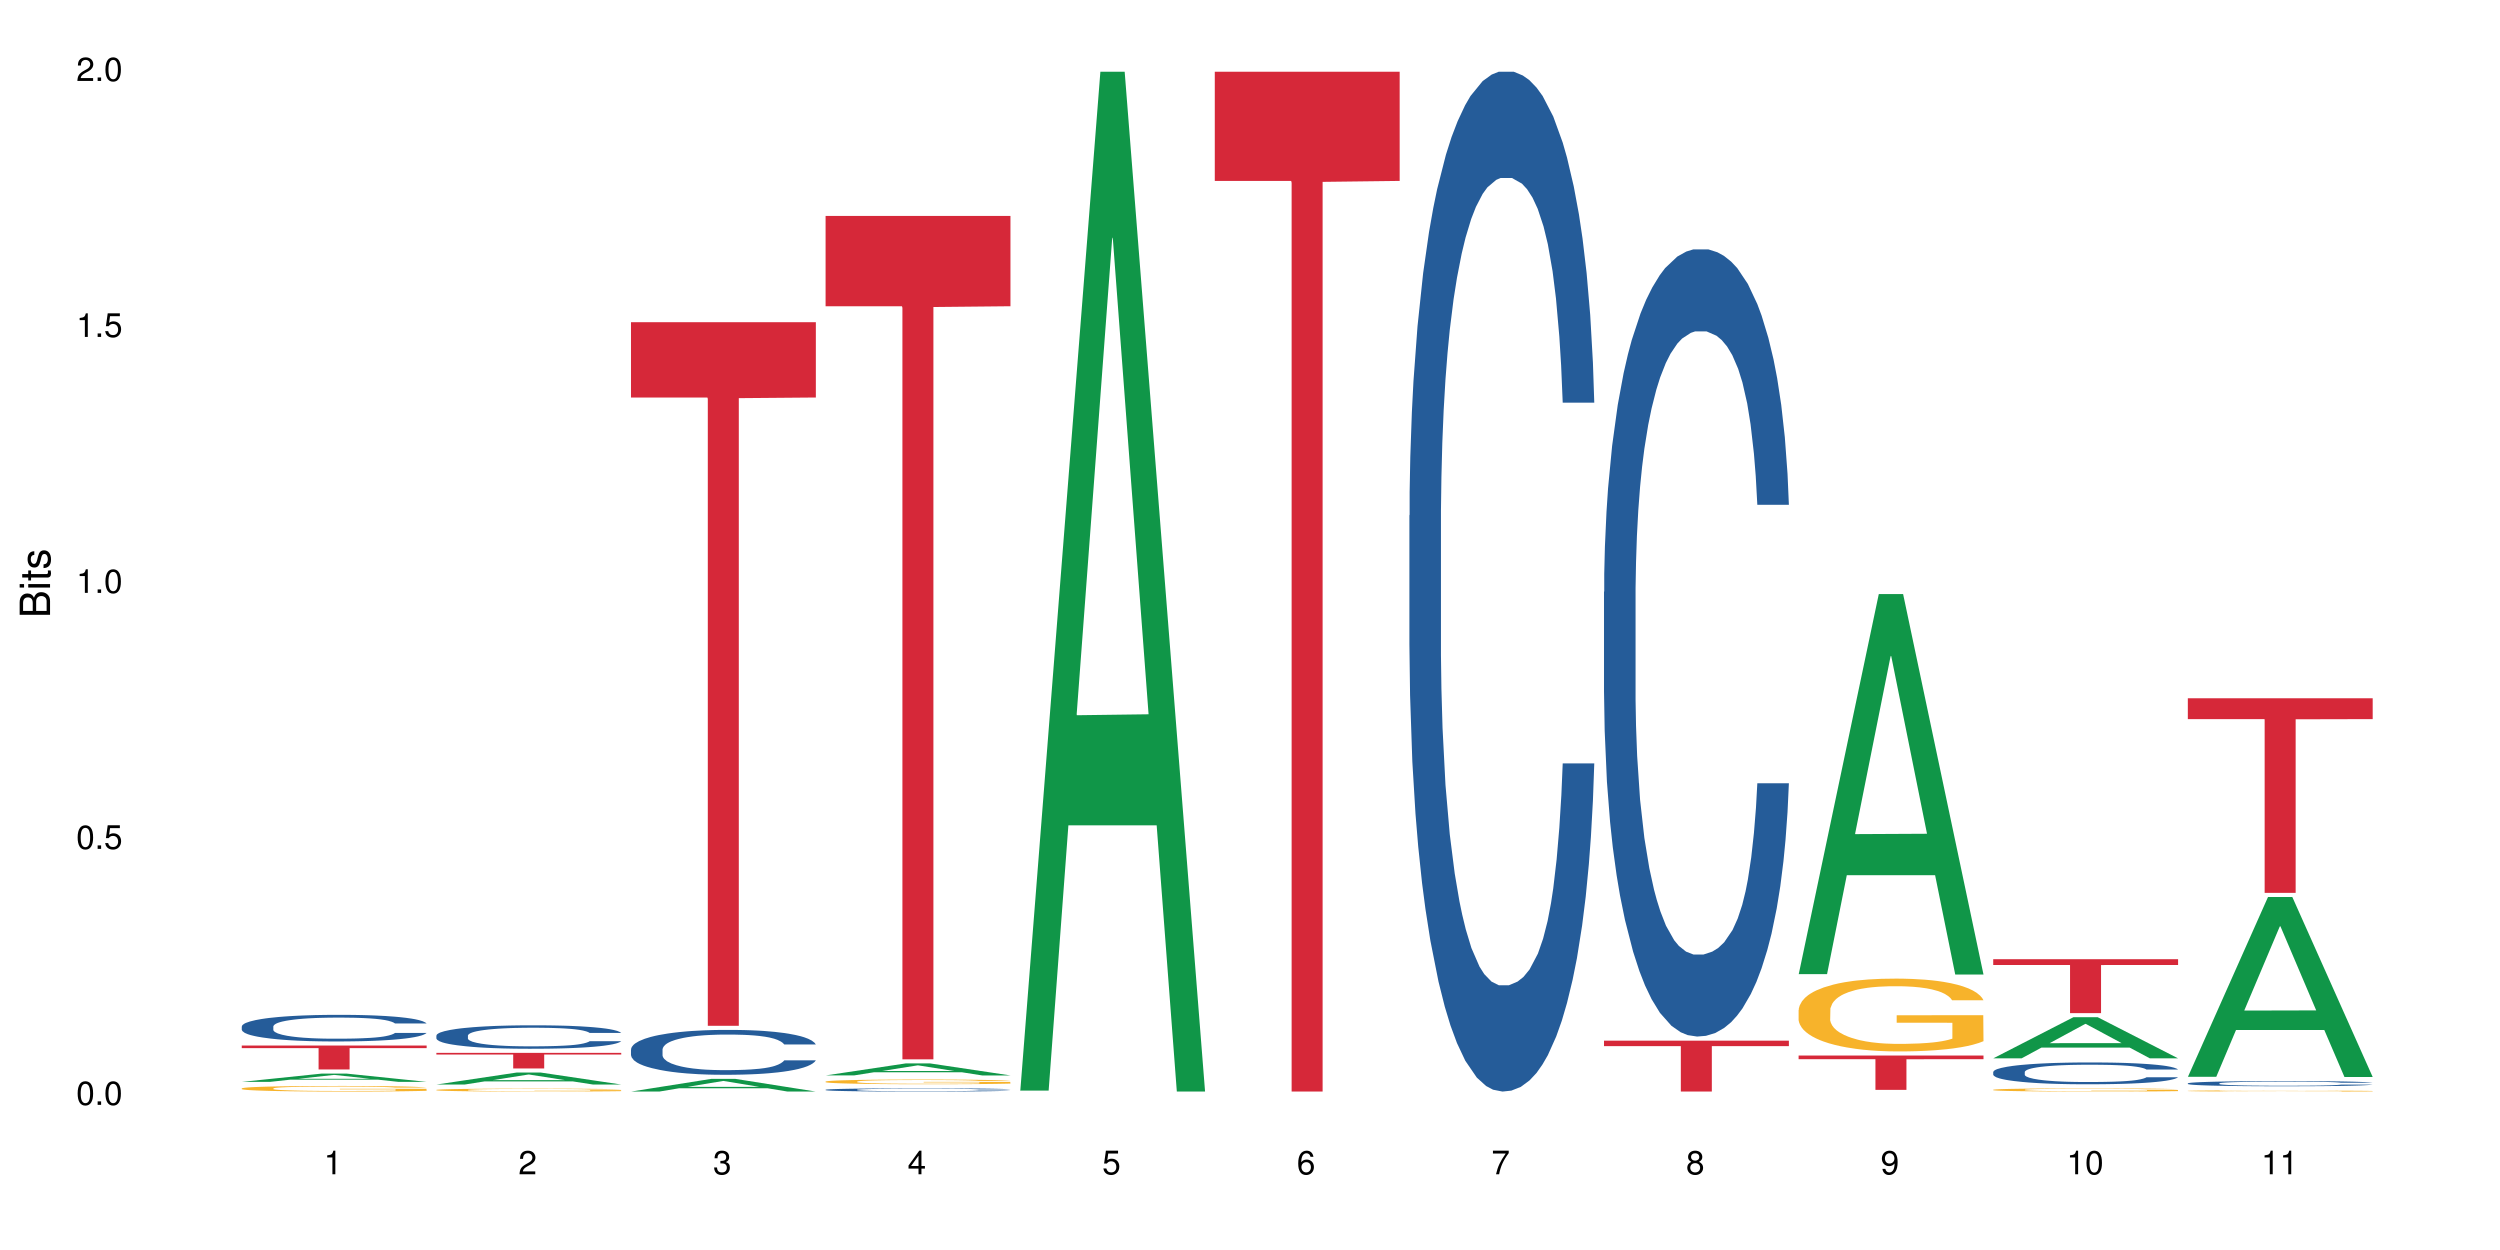 <?xml version="1.0" encoding="UTF-8"?>
<svg xmlns="http://www.w3.org/2000/svg" xmlns:xlink="http://www.w3.org/1999/xlink" width="720pt" height="360pt" viewBox="0 0 720 360" version="1.1">
<defs>
<g>
<symbol overflow="visible" id="glyph0-0">
<path style="stroke:none;" d=""/>
</symbol>
<symbol overflow="visible" id="glyph0-1">
<path style="stroke:none;" d="M 2.641 -6.797 C 2 -6.797 1.422 -6.531 1.078 -6.047 C 0.641 -5.453 0.406 -4.547 0.406 -3.297 C 0.406 -1 1.188 0.219 2.641 0.219 C 4.078 0.219 4.859 -1 4.859 -3.234 C 4.859 -4.562 4.656 -5.438 4.203 -6.047 C 3.844 -6.531 3.281 -6.797 2.641 -6.797 Z M 2.641 -6.047 C 3.547 -6.047 4 -5.125 4 -3.312 C 4 -1.375 3.562 -0.484 2.625 -0.484 C 1.734 -0.484 1.281 -1.422 1.281 -3.281 C 1.281 -5.141 1.734 -6.047 2.641 -6.047 Z M 2.641 -6.047 "/>
</symbol>
<symbol overflow="visible" id="glyph0-2">
<path style="stroke:none;" d="M 1.828 -1 L 0.828 -1 L 0.828 0 L 1.828 0 Z M 1.828 -1 "/>
</symbol>
<symbol overflow="visible" id="glyph0-3">
<path style="stroke:none;" d="M 4.562 -6.797 L 1.062 -6.797 L 0.547 -3.094 L 1.328 -3.094 C 1.719 -3.562 2.047 -3.734 2.578 -3.734 C 3.484 -3.734 4.062 -3.109 4.062 -2.094 C 4.062 -1.125 3.484 -0.531 2.578 -0.531 C 1.828 -0.531 1.375 -0.906 1.188 -1.672 L 0.328 -1.672 C 0.453 -1.109 0.547 -0.844 0.75 -0.594 C 1.125 -0.078 1.828 0.219 2.594 0.219 C 3.969 0.219 4.922 -0.781 4.922 -2.219 C 4.922 -3.562 4.031 -4.484 2.719 -4.484 C 2.25 -4.484 1.859 -4.359 1.469 -4.062 L 1.734 -5.969 L 4.562 -5.969 Z M 4.562 -6.797 "/>
</symbol>
<symbol overflow="visible" id="glyph0-4">
<path style="stroke:none;" d="M 2.484 -4.844 L 2.484 0 L 3.328 0 L 3.328 -6.797 L 2.766 -6.797 C 2.469 -5.75 2.281 -5.609 0.984 -5.453 L 0.984 -4.844 Z M 2.484 -4.844 "/>
</symbol>
<symbol overflow="visible" id="glyph0-5">
<path style="stroke:none;" d="M 4.859 -0.828 L 1.281 -0.828 C 1.359 -1.391 1.672 -1.75 2.5 -2.234 L 3.469 -2.75 C 4.406 -3.266 4.906 -3.969 4.906 -4.812 C 4.906 -5.375 4.672 -5.906 4.266 -6.266 C 3.859 -6.625 3.375 -6.797 2.719 -6.797 C 1.859 -6.797 1.219 -6.5 0.844 -5.922 C 0.609 -5.562 0.5 -5.125 0.484 -4.438 L 1.328 -4.438 C 1.359 -4.906 1.406 -5.188 1.531 -5.406 C 1.75 -5.812 2.188 -6.062 2.703 -6.062 C 3.469 -6.062 4.031 -5.516 4.031 -4.781 C 4.031 -4.25 3.719 -3.797 3.125 -3.438 L 2.234 -2.938 C 0.812 -2.141 0.406 -1.5 0.328 0 L 4.859 0 Z M 4.859 -0.828 "/>
</symbol>
<symbol overflow="visible" id="glyph0-6">
<path style="stroke:none;" d="M 2.125 -3.125 L 2.578 -3.125 C 3.516 -3.125 3.984 -2.703 3.984 -1.891 C 3.984 -1.031 3.469 -0.531 2.578 -0.531 C 1.656 -0.531 1.203 -0.984 1.156 -1.969 L 0.312 -1.969 C 0.344 -1.422 0.438 -1.078 0.609 -0.766 C 0.953 -0.109 1.625 0.219 2.547 0.219 C 3.953 0.219 4.859 -0.609 4.859 -1.906 C 4.859 -2.766 4.516 -3.25 3.703 -3.516 C 4.344 -3.766 4.656 -4.25 4.656 -4.938 C 4.656 -6.109 3.875 -6.797 2.578 -6.797 C 1.203 -6.797 0.484 -6.047 0.453 -4.609 L 1.297 -4.609 C 1.312 -5.016 1.344 -5.25 1.453 -5.453 C 1.641 -5.828 2.062 -6.062 2.594 -6.062 C 3.344 -6.062 3.797 -5.625 3.797 -4.906 C 3.797 -4.422 3.609 -4.141 3.25 -3.984 C 3.016 -3.891 2.719 -3.844 2.125 -3.844 Z M 2.125 -3.125 "/>
</symbol>
<symbol overflow="visible" id="glyph0-7">
<path style="stroke:none;" d="M 3.141 -1.625 L 3.141 0 L 3.984 0 L 3.984 -1.625 L 4.984 -1.625 L 4.984 -2.391 L 3.984 -2.391 L 3.984 -6.797 L 3.359 -6.797 L 0.266 -2.516 L 0.266 -1.625 Z M 3.141 -2.391 L 1 -2.391 L 3.141 -5.359 Z M 3.141 -2.391 "/>
</symbol>
<symbol overflow="visible" id="glyph0-8">
<path style="stroke:none;" d="M 4.781 -5.031 C 4.609 -6.141 3.891 -6.797 2.844 -6.797 C 2.094 -6.797 1.422 -6.438 1.031 -5.828 C 0.609 -5.172 0.406 -4.344 0.406 -3.094 C 0.406 -1.953 0.578 -1.234 0.984 -0.625 C 1.359 -0.078 1.953 0.219 2.703 0.219 C 3.984 0.219 4.922 -0.734 4.922 -2.078 C 4.922 -3.344 4.062 -4.234 2.844 -4.234 C 2.172 -4.234 1.641 -3.969 1.281 -3.469 C 1.281 -5.125 1.828 -6.047 2.797 -6.047 C 3.391 -6.047 3.797 -5.672 3.938 -5.031 Z M 2.734 -3.484 C 3.547 -3.484 4.062 -2.922 4.062 -2 C 4.062 -1.156 3.484 -0.531 2.703 -0.531 C 1.922 -0.531 1.328 -1.188 1.328 -2.047 C 1.328 -2.891 1.906 -3.484 2.734 -3.484 Z M 2.734 -3.484 "/>
</symbol>
<symbol overflow="visible" id="glyph0-9">
<path style="stroke:none;" d="M 4.984 -6.797 L 0.438 -6.797 L 0.438 -5.969 L 4.109 -5.969 C 2.5 -3.656 1.828 -2.234 1.328 0 L 2.219 0 C 2.594 -2.172 3.453 -4.047 4.984 -6.094 Z M 4.984 -6.797 "/>
</symbol>
<symbol overflow="visible" id="glyph0-10">
<path style="stroke:none;" d="M 3.75 -3.578 C 4.453 -4 4.688 -4.344 4.688 -4.984 C 4.688 -6.047 3.844 -6.797 2.641 -6.797 C 1.438 -6.797 0.594 -6.047 0.594 -4.984 C 0.594 -4.359 0.828 -4.016 1.516 -3.578 C 0.734 -3.203 0.359 -2.641 0.359 -1.891 C 0.359 -0.641 1.297 0.219 2.641 0.219 C 3.984 0.219 4.922 -0.641 4.922 -1.875 C 4.922 -2.641 4.531 -3.203 3.75 -3.578 Z M 2.641 -6.047 C 3.359 -6.047 3.812 -5.625 3.812 -4.969 C 3.812 -4.344 3.344 -3.922 2.641 -3.922 C 1.922 -3.922 1.453 -4.344 1.453 -4.984 C 1.453 -5.625 1.922 -6.047 2.641 -6.047 Z M 2.641 -3.203 C 3.484 -3.203 4.062 -2.672 4.062 -1.875 C 4.062 -1.062 3.484 -0.531 2.625 -0.531 C 1.797 -0.531 1.219 -1.078 1.219 -1.875 C 1.219 -2.672 1.797 -3.203 2.641 -3.203 Z M 2.641 -3.203 "/>
</symbol>
<symbol overflow="visible" id="glyph0-11">
<path style="stroke:none;" d="M 0.516 -1.547 C 0.672 -0.438 1.406 0.219 2.438 0.219 C 3.188 0.219 3.859 -0.141 4.266 -0.75 C 4.688 -1.406 4.891 -2.25 4.891 -3.484 C 4.891 -4.625 4.703 -5.359 4.312 -5.953 C 3.938 -6.5 3.344 -6.797 2.594 -6.797 C 1.297 -6.797 0.359 -5.844 0.359 -4.516 C 0.359 -3.25 1.234 -2.344 2.453 -2.344 C 3.094 -2.344 3.562 -2.578 4.016 -3.109 C 4 -1.453 3.469 -0.531 2.5 -0.531 C 1.906 -0.531 1.484 -0.906 1.359 -1.547 Z M 2.578 -6.062 C 3.375 -6.062 3.969 -5.406 3.969 -4.531 C 3.969 -3.688 3.375 -3.094 2.547 -3.094 C 1.734 -3.094 1.234 -3.672 1.234 -4.578 C 1.234 -5.438 1.797 -6.062 2.578 -6.062 Z M 2.578 -6.062 "/>
</symbol>
<symbol overflow="visible" id="glyph1-0">
<path style="stroke:none;" d=""/>
</symbol>
<symbol overflow="visible" id="glyph1-1">
<path style="stroke:none;" d="M 0 -0.953 L 0 -4.891 C 0 -5.719 -0.234 -6.344 -0.734 -6.797 C -1.188 -7.234 -1.812 -7.469 -2.5 -7.469 C -3.547 -7.469 -4.188 -7 -4.625 -5.875 C -4.984 -6.672 -5.641 -7.094 -6.531 -7.094 C -7.156 -7.094 -7.734 -6.859 -8.141 -6.391 C -8.562 -5.938 -8.75 -5.344 -8.75 -4.5 L -8.75 -0.953 Z M -4.984 -2.062 L -7.766 -2.062 L -7.766 -4.219 C -7.766 -4.844 -7.688 -5.203 -7.453 -5.5 C -7.219 -5.812 -6.859 -5.969 -6.375 -5.969 C -5.906 -5.969 -5.531 -5.812 -5.297 -5.5 C -5.062 -5.203 -4.984 -4.844 -4.984 -4.219 Z M -0.984 -2.062 L -4 -2.062 L -4 -4.781 C -4 -5.328 -3.859 -5.688 -3.578 -5.953 C -3.297 -6.219 -2.922 -6.359 -2.484 -6.359 C -2.062 -6.359 -1.688 -6.219 -1.406 -5.953 C -1.109 -5.688 -0.984 -5.328 -0.984 -4.781 Z M -0.984 -2.062 "/>
</symbol>
<symbol overflow="visible" id="glyph1-2">
<path style="stroke:none;" d="M -6.281 -1.797 L -6.281 -0.797 L 0 -0.797 L 0 -1.797 Z M -8.75 -1.797 L -8.75 -0.797 L -7.484 -0.797 L -7.484 -1.797 Z M -8.75 -1.797 "/>
</symbol>
<symbol overflow="visible" id="glyph1-3">
<path style="stroke:none;" d="M -6.281 -3.047 L -6.281 -2.016 L -8.016 -2.016 L -8.016 -1.016 L -6.281 -1.016 L -6.281 -0.172 L -5.469 -0.172 L -5.469 -1.016 L -0.719 -1.016 C -0.078 -1.016 0.281 -1.453 0.281 -2.234 C 0.281 -2.469 0.25 -2.719 0.188 -3.047 L -0.641 -3.047 C -0.609 -2.922 -0.594 -2.766 -0.594 -2.562 C -0.594 -2.141 -0.719 -2.016 -1.156 -2.016 L -5.469 -2.016 L -5.469 -3.047 Z M -6.281 -3.047 "/>
</symbol>
<symbol overflow="visible" id="glyph1-4">
<path style="stroke:none;" d="M -4.531 -5.25 C -5.766 -5.25 -6.469 -4.422 -6.469 -2.969 C -6.469 -1.516 -5.719 -0.562 -4.547 -0.562 C -3.562 -0.562 -3.094 -1.062 -2.734 -2.562 L -2.516 -3.484 C -2.344 -4.188 -2.094 -4.469 -1.625 -4.469 C -1.047 -4.469 -0.641 -3.875 -0.641 -3 C -0.641 -2.453 -0.797 -2 -1.062 -1.75 C -1.25 -1.594 -1.422 -1.531 -1.875 -1.469 L -1.875 -0.406 C -0.422 -0.453 0.281 -1.266 0.281 -2.922 C 0.281 -4.5 -0.5 -5.516 -1.719 -5.516 C -2.656 -5.516 -3.172 -4.984 -3.469 -3.734 L -3.703 -2.766 C -3.891 -1.953 -4.156 -1.609 -4.594 -1.609 C -5.172 -1.609 -5.547 -2.125 -5.547 -2.938 C -5.547 -3.75 -5.203 -4.172 -4.531 -4.203 Z M -4.531 -5.25 "/>
</symbol>
</g>
</defs>
<g id="surface127828">
<rect x="0" y="0" width="720" height="360" style="fill:rgb(100%,100%,100%);fill-opacity:1;stroke:none;"/>
<path style=" stroke:none;fill-rule:nonzero;fill:rgb(6.275%,58.824%,28.235%);fill-opacity:1;" d="M 69.629 311.574 L 69.688 311.574 L 92.723 309.188 L 99.723 309.188 L 122.875 311.578 L 114.738 311.578 L 108.938 310.953 L 83.508 310.953 L 77.82 311.574 L 69.629 311.574 L 85.957 310.695 L 106.605 310.695 L 96.309 309.578 L 96.195 309.578 L 96.082 309.586 L 85.898 310.695 L 85.957 310.695 Z M 69.629 311.574 "/>
<path style=" stroke:none;fill-rule:nonzero;fill:rgb(14.51%,36.078%,60%);fill-opacity:1;" d="M 69.629 295.613 L 69.695 295.605 L 69.695 295.438 L 69.891 295.172 L 70.344 294.836 L 70.797 294.605 L 71.969 294.191 L 73.59 293.793 L 75.277 293.484 L 76.512 293.301 L 77.617 293.16 L 80.148 292.902 L 81.773 292.77 L 83.523 292.648 L 85.668 292.531 L 87.227 292.461 L 90.73 292.348 L 93.328 292.301 L 95.344 292.277 L 99.691 292.277 L 102.289 292.305 L 104.172 292.34 L 106.25 292.398 L 108.004 292.461 L 111.055 292.613 L 113.781 292.812 L 115.016 292.922 L 116.965 293.141 L 118.457 293.352 L 119.496 293.531 L 120.664 293.793 L 121.703 294.105 L 122.484 294.465 L 122.875 294.766 L 113.781 294.766 L 113.328 294.484 L 112.809 294.27 L 111.836 293.98 L 110.859 293.777 L 109.496 293.574 L 108.266 293.441 L 106.574 293.309 L 105.082 293.223 L 103.523 293.16 L 102.031 293.117 L 99.172 293.078 L 95.863 293.078 L 94.629 293.09 L 92.098 293.148 L 90.73 293.195 L 88.785 293.293 L 87.422 293.387 L 85.797 293.523 L 84.695 293.645 L 83.328 293.828 L 82.355 293.988 L 81.254 294.219 L 80.602 294.395 L 80.02 294.59 L 79.5 294.82 L 79.109 295.066 L 78.852 295.324 L 78.719 295.578 L 78.719 296.664 L 78.852 296.914 L 79.176 297.211 L 80.02 297.637 L 81.254 298.008 L 82.68 298.305 L 84.043 298.512 L 84.824 298.609 L 85.863 298.723 L 87.484 298.863 L 89.824 299.004 L 91.188 299.059 L 93.266 299.117 L 95.406 299.145 L 98.266 299.145 L 100.797 299.117 L 102.484 299.082 L 104.238 299.023 L 106.641 298.906 L 108.133 298.793 L 109.434 298.66 L 110.406 298.527 L 111.055 298.414 L 112.031 298.199 L 112.809 297.961 L 113.395 297.715 L 113.781 297.477 L 122.875 297.477 L 122.484 297.758 L 121.898 298.031 L 121.316 298.234 L 120.406 298.477 L 119.367 298.695 L 117.875 298.941 L 116.641 299.102 L 115.016 299.277 L 113.523 299.41 L 111.898 299.527 L 109.496 299.668 L 107.938 299.738 L 106.25 299.801 L 104.238 299.859 L 101.707 299.906 L 98.977 299.934 L 96.445 299.941 L 93.719 299.93 L 91.707 299.898 L 89.043 299.836 L 85.73 299.711 L 83.328 299.578 L 81.445 299.445 L 79.824 299.305 L 78.004 299.117 L 75.668 298.809 L 74.238 298.57 L 73.266 298.371 L 72.16 298.102 L 71.383 297.855 L 70.473 297.461 L 69.824 296.965 L 69.629 296.578 Z M 69.629 295.613 "/>
<path style=" stroke:none;fill-rule:nonzero;fill:rgb(96.863%,70.196%,16.863%);fill-opacity:1;" d="M 69.629 313.449 L 69.695 313.445 L 69.695 313.418 L 69.953 313.352 L 70.602 313.262 L 71.449 313.184 L 72.355 313.125 L 72.941 313.094 L 73.914 313.051 L 74.758 313.02 L 76.902 312.953 L 79.629 312.891 L 81.121 312.863 L 82.809 312.84 L 85.215 312.812 L 86.316 312.801 L 89.691 312.777 L 93.523 312.762 L 97.746 312.758 L 99.691 312.758 L 102.355 312.766 L 105.992 312.781 L 108.07 312.797 L 109.691 312.812 L 111.379 312.828 L 113.457 312.859 L 115.406 312.895 L 116.965 312.93 L 118.523 312.973 L 119.82 313.02 L 120.926 313.074 L 121.898 313.133 L 122.484 313.188 L 122.875 313.238 L 113.848 313.238 L 113.328 313.188 L 112.742 313.148 L 111.77 313.098 L 110.797 313.062 L 109.82 313.035 L 108.004 312.996 L 106.445 312.973 L 104.496 312.953 L 102.613 312.938 L 100.473 312.93 L 99.172 312.926 L 95.73 312.926 L 92.613 312.938 L 90.797 312.949 L 89.5 312.961 L 87.68 312.984 L 86.578 313 L 85.926 313.012 L 83.98 313.059 L 82.68 313.098 L 81.965 313.129 L 81.059 313.172 L 80.406 313.211 L 79.695 313.27 L 79.305 313.312 L 78.785 313.414 L 78.719 313.68 L 78.914 313.734 L 79.305 313.797 L 79.824 313.848 L 80.602 313.906 L 81.383 313.949 L 82.746 314.004 L 83.914 314.043 L 84.824 314.07 L 86.578 314.109 L 87.289 314.121 L 88.98 314.148 L 90.73 314.168 L 92.875 314.188 L 94.5 314.195 L 97.094 314.203 L 100.406 314.203 L 104.305 314.195 L 106.77 314.184 L 108.457 314.172 L 109.562 314.16 L 110.926 314.145 L 111.898 314.129 L 112.809 314.113 L 113.914 314.086 L 113.914 313.734 L 97.875 313.734 L 97.875 313.57 L 122.809 313.566 L 122.875 314.145 L 121.512 314.184 L 119.82 314.223 L 118.199 314.25 L 116.512 314.277 L 114.109 314.305 L 112.16 314.32 L 109.172 314.344 L 106.445 314.355 L 103.59 314.363 L 101.055 314.371 L 98.07 314.371 L 95.406 314.367 L 92.551 314.359 L 90.277 314.348 L 88.199 314.332 L 86.121 314.312 L 83.523 314.281 L 81.836 314.258 L 80.082 314.227 L 78.332 314.191 L 76.773 314.148 L 75.734 314.117 L 74.695 314.082 L 73.59 314.039 L 72.551 313.988 L 71.773 313.945 L 71.059 313.891 L 70.539 313.844 L 70.02 313.777 L 69.758 313.723 L 69.629 313.68 Z M 69.629 313.449 "/>
<path style=" stroke:none;fill-rule:nonzero;fill:rgb(83.922%,15.686%,22.353%);fill-opacity:1;" d="M 69.629 301.121 L 122.875 301.121 L 122.875 301.859 L 100.684 301.867 L 100.684 308.008 L 91.754 308.008 L 91.754 301.871 L 91.625 301.859 L 69.629 301.859 Z M 69.629 301.121 "/>
<path style=" stroke:none;fill-rule:nonzero;fill:rgb(6.275%,58.824%,28.235%);fill-opacity:1;" d="M 125.676 312.34 L 125.734 312.34 L 148.77 308.898 L 155.77 308.898 L 178.918 312.344 L 170.785 312.344 L 164.984 311.445 L 139.555 311.445 L 133.867 312.34 L 125.676 312.34 L 142 311.074 L 162.652 311.07 L 152.355 309.461 L 152.242 309.457 L 152.129 309.469 L 141.945 311.07 L 142 311.074 Z M 125.676 312.34 "/>
<path style=" stroke:none;fill-rule:nonzero;fill:rgb(14.51%,36.078%,60%);fill-opacity:1;" d="M 125.676 298.23 L 125.742 298.223 L 125.742 298.074 L 125.934 297.84 L 126.391 297.543 L 126.844 297.34 L 128.012 296.977 L 129.637 296.625 L 131.324 296.352 L 132.559 296.191 L 133.664 296.07 L 136.195 295.84 L 137.816 295.723 L 139.57 295.617 L 141.715 295.512 L 143.273 295.449 L 146.777 295.352 L 149.375 295.309 L 151.391 295.289 L 155.738 295.289 L 158.336 295.316 L 160.219 295.348 L 162.297 295.395 L 164.051 295.449 L 167.102 295.586 L 169.828 295.762 L 171.062 295.859 L 173.012 296.051 L 174.504 296.234 L 175.543 296.395 L 176.711 296.625 L 177.75 296.902 L 178.531 297.219 L 178.918 297.484 L 169.828 297.484 L 169.375 297.234 L 168.855 297.043 L 167.883 296.793 L 166.906 296.613 L 165.543 296.434 L 164.309 296.316 L 162.621 296.199 L 161.129 296.125 L 159.57 296.07 L 158.078 296.031 L 155.219 295.996 L 151.906 295.996 L 150.676 296.008 L 148.141 296.055 L 146.777 296.098 L 144.832 296.188 L 143.469 296.266 L 141.844 296.391 L 140.738 296.496 L 139.375 296.656 L 138.402 296.797 L 137.297 297 L 136.648 297.156 L 136.066 297.328 L 135.547 297.531 L 135.156 297.75 L 134.895 297.977 L 134.766 298.199 L 134.766 299.156 L 134.895 299.379 L 135.219 299.637 L 136.066 300.016 L 137.297 300.34 L 138.727 300.602 L 140.09 300.785 L 140.871 300.871 L 141.91 300.973 L 143.531 301.094 L 145.871 301.219 L 147.234 301.27 L 149.312 301.316 L 151.453 301.344 L 154.312 301.344 L 156.844 301.316 L 158.531 301.285 L 160.285 301.238 L 162.688 301.133 L 164.18 301.035 L 165.48 300.918 L 166.453 300.797 L 167.102 300.699 L 168.074 300.508 L 168.855 300.297 L 169.441 300.082 L 169.828 299.871 L 178.918 299.871 L 178.531 300.121 L 177.945 300.359 L 177.363 300.539 L 176.453 300.754 L 175.414 300.945 L 173.922 301.164 L 172.688 301.305 L 171.062 301.461 L 169.57 301.578 L 167.945 301.684 L 165.543 301.805 L 163.984 301.867 L 162.297 301.922 L 160.285 301.973 L 157.754 302.016 L 155.023 302.039 L 152.492 302.047 L 149.766 302.035 L 147.754 302.008 L 145.09 301.953 L 141.777 301.844 L 139.375 301.727 L 137.492 301.609 L 135.871 301.484 L 134.051 301.316 L 131.715 301.047 L 130.285 300.836 L 129.312 300.664 L 128.207 300.422 L 127.43 300.207 L 126.52 299.859 L 125.871 299.422 L 125.676 299.082 Z M 125.676 298.23 "/>
<path style=" stroke:none;fill-rule:nonzero;fill:rgb(96.863%,70.196%,16.863%);fill-opacity:1;" d="M 125.676 313.887 L 125.742 313.887 L 125.742 313.871 L 126 313.836 L 126.648 313.789 L 127.492 313.75 L 128.402 313.719 L 128.988 313.703 L 129.961 313.68 L 130.805 313.66 L 132.949 313.625 L 135.676 313.594 L 137.168 313.578 L 138.855 313.566 L 141.258 313.551 L 142.363 313.547 L 145.738 313.535 L 149.57 313.527 L 153.793 313.523 L 155.738 313.523 L 158.402 313.527 L 162.039 313.535 L 164.117 313.543 L 165.738 313.551 L 167.426 313.562 L 169.504 313.578 L 171.453 313.598 L 173.012 313.613 L 174.57 313.637 L 175.867 313.664 L 176.973 313.691 L 177.945 313.723 L 178.531 313.75 L 178.918 313.777 L 169.895 313.777 L 169.375 313.75 L 168.789 313.727 L 167.816 313.703 L 166.844 313.684 L 165.867 313.668 L 164.051 313.648 L 162.492 313.637 L 160.543 313.625 L 158.66 313.621 L 156.52 313.613 L 151.777 313.613 L 148.66 313.617 L 146.844 313.625 L 145.543 313.633 L 143.727 313.641 L 142.621 313.652 L 141.973 313.656 L 140.027 313.684 L 138.727 313.703 L 138.012 313.719 L 137.105 313.742 L 136.453 313.762 L 135.738 313.793 L 135.352 313.816 L 134.832 313.867 L 134.766 314.008 L 134.961 314.039 L 135.352 314.07 L 135.871 314.098 L 136.648 314.125 L 137.43 314.148 L 138.793 314.18 L 139.961 314.199 L 140.871 314.211 L 142.621 314.234 L 143.336 314.238 L 145.023 314.254 L 146.777 314.266 L 148.922 314.273 L 150.543 314.277 L 153.141 314.281 L 156.453 314.281 L 160.348 314.277 L 162.816 314.273 L 164.504 314.266 L 165.609 314.262 L 166.973 314.25 L 167.945 314.242 L 168.855 314.234 L 169.961 314.223 L 169.961 314.039 L 153.922 314.035 L 153.922 313.949 L 178.855 313.949 L 178.918 314.25 L 177.555 314.273 L 175.867 314.293 L 174.246 314.309 L 172.555 314.32 L 170.152 314.336 L 168.207 314.344 L 165.219 314.355 L 162.492 314.363 L 159.637 314.367 L 157.102 314.371 L 154.117 314.371 L 151.453 314.367 L 148.598 314.363 L 146.324 314.359 L 144.246 314.352 L 142.168 314.34 L 139.57 314.324 L 137.883 314.312 L 136.129 314.293 L 134.375 314.277 L 131.777 314.238 L 130.742 314.219 L 129.637 314.195 L 128.598 314.172 L 127.82 314.148 L 127.105 314.121 L 126.586 314.094 L 126.066 314.059 L 125.805 314.031 L 125.676 314.008 Z M 125.676 313.887 "/>
<path style=" stroke:none;fill-rule:nonzero;fill:rgb(83.922%,15.686%,22.353%);fill-opacity:1;" d="M 125.676 303.227 L 178.918 303.227 L 178.918 303.707 L 156.73 303.711 L 156.73 307.719 L 147.801 307.719 L 147.801 303.715 L 147.672 303.707 L 125.676 303.707 Z M 125.676 303.227 "/>
<path style=" stroke:none;fill-rule:nonzero;fill:rgb(6.275%,58.824%,28.235%);fill-opacity:1;" d="M 181.723 314.367 L 181.777 314.363 L 204.816 310.723 L 211.812 310.723 L 234.965 314.371 L 226.832 314.371 L 221.031 313.418 L 195.602 313.418 L 189.914 314.367 L 181.723 314.367 L 198.047 313.023 L 218.695 313.02 L 208.402 311.32 L 208.289 311.316 L 208.172 311.328 L 197.992 313.02 L 198.047 313.023 Z M 181.723 314.367 "/>
<path style=" stroke:none;fill-rule:nonzero;fill:rgb(14.51%,36.078%,60%);fill-opacity:1;" d="M 181.723 302.242 L 181.785 302.23 L 181.785 301.945 L 181.98 301.496 L 182.438 300.93 L 182.891 300.539 L 184.059 299.84 L 185.684 299.168 L 187.371 298.648 L 188.605 298.34 L 189.707 298.105 L 192.242 297.668 L 193.863 297.441 L 195.617 297.242 L 197.762 297.039 L 199.32 296.922 L 202.824 296.734 L 205.422 296.652 L 207.434 296.617 L 211.785 296.617 L 214.383 296.664 L 216.266 296.723 L 218.344 296.816 L 220.098 296.922 L 223.148 297.184 L 225.875 297.512 L 227.109 297.703 L 229.059 298.07 L 230.551 298.422 L 231.59 298.73 L 232.758 299.168 L 233.797 299.699 L 234.578 300.301 L 234.965 300.812 L 225.875 300.812 L 225.422 300.34 L 224.902 299.973 L 223.926 299.488 L 222.953 299.145 L 221.59 298.801 L 220.355 298.578 L 218.668 298.352 L 217.176 298.211 L 215.617 298.105 L 214.121 298.035 L 211.266 297.961 L 207.953 297.961 L 206.723 297.984 L 204.188 298.082 L 202.824 298.164 L 200.875 298.328 L 199.512 298.484 L 197.891 298.719 L 196.785 298.918 L 195.422 299.227 L 194.449 299.5 L 193.344 299.891 L 192.695 300.184 L 192.109 300.516 L 191.59 300.906 L 191.203 301.32 L 190.941 301.758 L 190.812 302.18 L 190.812 304.012 L 190.941 304.438 L 191.266 304.934 L 192.109 305.656 L 193.344 306.281 L 194.773 306.777 L 196.137 307.133 L 196.918 307.297 L 197.953 307.488 L 199.578 307.723 L 201.914 307.961 L 203.281 308.055 L 205.355 308.148 L 207.5 308.195 L 210.355 308.195 L 212.891 308.148 L 214.578 308.09 L 216.332 307.996 L 218.734 307.797 L 220.227 307.605 L 221.523 307.383 L 222.5 307.156 L 223.148 306.969 L 224.121 306.602 L 224.902 306.199 L 225.484 305.785 L 225.875 305.383 L 234.965 305.383 L 234.578 305.855 L 233.992 306.316 L 233.406 306.66 L 232.5 307.074 L 231.461 307.441 L 229.965 307.855 L 228.734 308.125 L 227.109 308.422 L 225.617 308.645 L 223.992 308.848 L 221.59 309.082 L 220.031 309.203 L 218.344 309.309 L 216.332 309.402 L 213.797 309.484 L 211.07 309.531 L 208.539 309.543 L 205.812 309.52 L 203.801 309.473 L 201.137 309.367 L 197.824 309.152 L 195.422 308.93 L 193.539 308.703 L 191.918 308.469 L 190.098 308.148 L 187.762 307.629 L 186.332 307.227 L 185.359 306.898 L 184.254 306.438 L 183.477 306.023 L 182.566 305.359 L 181.918 304.523 L 181.723 303.871 Z M 181.723 302.242 "/>
<path style=" stroke:none;fill-rule:nonzero;fill:rgb(83.922%,15.686%,22.353%);fill-opacity:1;" d="M 181.723 92.789 L 234.965 92.789 L 234.965 114.48 L 212.777 114.668 L 212.777 295.438 L 203.848 295.438 L 203.848 114.859 L 203.719 114.48 L 181.723 114.48 Z M 181.723 92.789 "/>
<path style=" stroke:none;fill-rule:nonzero;fill:rgb(6.275%,58.824%,28.235%);fill-opacity:1;" d="M 237.77 309.723 L 237.824 309.719 L 260.863 306.262 L 267.859 306.262 L 291.012 309.727 L 282.879 309.727 L 277.074 308.82 L 251.648 308.82 L 245.961 309.723 L 237.77 309.723 L 254.094 308.445 L 274.742 308.445 L 264.449 306.828 L 264.332 306.824 L 264.219 306.832 L 254.039 308.445 L 254.094 308.445 Z M 237.77 309.723 "/>
<path style=" stroke:none;fill-rule:nonzero;fill:rgb(14.51%,36.078%,60%);fill-opacity:1;" d="M 237.77 313.844 L 237.832 313.844 L 237.832 313.824 L 238.027 313.789 L 238.484 313.75 L 238.938 313.723 L 240.105 313.672 L 241.73 313.621 L 243.418 313.586 L 244.652 313.562 L 245.754 313.547 L 248.289 313.516 L 249.91 313.5 L 251.664 313.484 L 253.805 313.469 L 255.363 313.461 L 258.871 313.449 L 261.469 313.441 L 263.48 313.438 L 267.832 313.438 L 270.43 313.441 L 272.312 313.445 L 274.391 313.453 L 276.145 313.461 L 279.195 313.48 L 281.922 313.504 L 283.156 313.516 L 285.105 313.543 L 286.598 313.57 L 287.637 313.59 L 288.805 313.621 L 289.844 313.66 L 290.621 313.703 L 291.012 313.742 L 281.922 313.742 L 281.469 313.707 L 280.949 313.68 L 279.973 313.645 L 279 313.621 L 277.637 313.598 L 276.402 313.582 L 274.715 313.562 L 273.223 313.555 L 271.664 313.547 L 270.168 313.543 L 267.312 313.535 L 264 313.535 L 262.766 313.539 L 260.234 313.543 L 258.871 313.551 L 256.922 313.562 L 255.559 313.574 L 253.938 313.59 L 252.832 313.605 L 251.469 313.629 L 250.496 313.648 L 249.391 313.676 L 248.742 313.695 L 248.156 313.719 L 247.637 313.75 L 247.25 313.777 L 246.988 313.809 L 246.859 313.84 L 246.859 313.973 L 246.988 314.004 L 247.312 314.039 L 248.156 314.09 L 249.391 314.137 L 250.82 314.172 L 252.184 314.195 L 252.961 314.207 L 254 314.223 L 255.625 314.238 L 257.961 314.258 L 259.324 314.262 L 261.402 314.27 L 263.547 314.273 L 266.402 314.273 L 268.938 314.27 L 270.625 314.266 L 272.379 314.258 L 274.781 314.246 L 276.273 314.23 L 277.57 314.215 L 278.547 314.199 L 280.168 314.16 L 280.949 314.129 L 281.531 314.102 L 281.922 314.07 L 291.012 314.07 L 290.621 314.105 L 290.039 314.137 L 289.453 314.164 L 288.547 314.191 L 287.508 314.219 L 286.012 314.25 L 284.777 314.27 L 283.156 314.289 L 281.664 314.305 L 280.039 314.32 L 277.637 314.336 L 276.078 314.348 L 274.391 314.355 L 272.379 314.359 L 269.844 314.367 L 267.117 314.371 L 264.586 314.371 L 261.859 314.367 L 259.844 314.367 L 257.184 314.359 L 253.871 314.344 L 251.469 314.328 L 249.586 314.309 L 247.961 314.293 L 246.145 314.27 L 243.809 314.234 L 242.379 314.203 L 241.406 314.18 L 240.301 314.148 L 239.523 314.117 L 238.613 314.07 L 237.965 314.008 L 237.77 313.961 Z M 237.77 313.844 "/>
<path style=" stroke:none;fill-rule:nonzero;fill:rgb(96.863%,70.196%,16.863%);fill-opacity:1;" d="M 237.77 311.484 L 237.832 311.484 L 237.832 311.461 L 238.094 311.402 L 238.742 311.328 L 239.586 311.266 L 240.496 311.215 L 241.078 311.188 L 242.055 311.152 L 242.898 311.125 L 245.039 311.07 L 247.77 311.016 L 249.262 310.996 L 250.949 310.973 L 253.352 310.949 L 254.457 310.941 L 257.832 310.922 L 261.664 310.91 L 265.883 310.906 L 267.832 310.906 L 270.492 310.91 L 274.129 310.926 L 276.207 310.938 L 277.832 310.949 L 279.52 310.965 L 281.598 310.992 L 283.547 311.02 L 285.105 311.051 L 286.66 311.086 L 287.961 311.125 L 289.066 311.172 L 290.039 311.223 L 290.621 311.266 L 291.012 311.309 L 281.988 311.309 L 281.469 311.266 L 280.883 311.23 L 279.91 311.191 L 278.934 311.16 L 277.961 311.137 L 276.145 311.105 L 274.586 311.086 L 272.637 311.07 L 270.754 311.059 L 268.609 311.051 L 267.312 311.047 L 263.871 311.047 L 260.754 311.055 L 258.938 311.066 L 257.637 311.074 L 255.82 311.094 L 254.715 311.109 L 254.066 311.121 L 252.117 311.156 L 250.82 311.191 L 250.105 311.215 L 249.195 311.254 L 248.547 311.285 L 247.832 311.336 L 247.441 311.371 L 246.922 311.457 L 246.859 311.68 L 247.055 311.727 L 247.441 311.777 L 247.961 311.82 L 248.742 311.867 L 249.52 311.906 L 250.883 311.953 L 252.055 311.984 L 252.961 312.008 L 254.715 312.039 L 255.43 312.051 L 257.117 312.074 L 258.871 312.09 L 261.016 312.105 L 262.637 312.113 L 265.234 312.117 L 268.547 312.117 L 272.441 312.109 L 274.91 312.102 L 276.598 312.09 L 277.703 312.082 L 279.066 312.07 L 280.039 312.055 L 280.949 312.043 L 282.051 312.023 L 282.051 311.727 L 266.016 311.727 L 266.016 311.586 L 290.949 311.586 L 291.012 312.07 L 289.648 312.102 L 287.961 312.133 L 286.336 312.16 L 284.648 312.18 L 282.246 312.203 L 280.297 312.219 L 277.312 312.234 L 274.586 312.246 L 271.727 312.254 L 269.195 312.258 L 263.547 312.258 L 260.688 312.25 L 258.418 312.238 L 256.34 312.227 L 254.262 312.211 L 251.664 312.184 L 249.977 312.164 L 248.223 312.137 L 246.469 312.105 L 244.91 312.074 L 242.832 312.02 L 241.73 311.98 L 240.691 311.938 L 239.91 311.902 L 239.195 311.859 L 238.676 311.816 L 238.156 311.762 L 237.898 311.715 L 237.77 311.68 Z M 237.77 311.484 "/>
<path style=" stroke:none;fill-rule:nonzero;fill:rgb(83.922%,15.686%,22.353%);fill-opacity:1;" d="M 237.77 62.195 L 291.012 62.195 L 291.012 88.195 L 268.82 88.422 L 268.82 305.082 L 259.895 305.082 L 259.895 88.652 L 259.766 88.195 L 237.77 88.195 Z M 237.77 62.195 "/>
<path style=" stroke:none;fill-rule:nonzero;fill:rgb(6.275%,58.824%,28.235%);fill-opacity:1;" d="M 293.816 314.094 L 293.871 313.82 L 316.91 20.664 L 323.906 20.664 L 347.059 314.371 L 338.926 314.371 L 333.121 237.703 L 307.695 237.703 L 302.008 314.094 L 293.816 314.094 L 310.141 205.988 L 330.789 205.711 L 320.492 68.648 L 320.379 68.375 L 320.266 69.199 L 310.082 205.711 L 310.141 205.988 Z M 293.816 314.094 "/>
<path style=" stroke:none;fill-rule:nonzero;fill:rgb(83.922%,15.686%,22.353%);fill-opacity:1;" d="M 349.859 20.664 L 403.105 20.664 L 403.105 52.102 L 380.914 52.379 L 380.914 314.371 L 371.988 314.371 L 371.988 52.652 L 371.859 52.102 L 349.859 52.102 Z M 349.859 20.664 "/>
<path style=" stroke:none;fill-rule:nonzero;fill:rgb(14.51%,36.078%,60%);fill-opacity:1;" d="M 405.906 148.457 L 405.973 148.188 L 405.973 141.742 L 406.168 131.543 L 406.621 118.656 L 407.078 109.797 L 408.246 93.957 L 409.867 78.652 L 411.555 66.84 L 412.789 59.859 L 413.895 54.492 L 416.426 44.559 L 418.051 39.457 L 419.805 34.891 L 421.945 30.328 L 423.504 27.645 L 427.012 23.348 L 429.609 21.469 L 431.621 20.664 L 435.973 20.664 L 438.566 21.738 L 440.453 23.078 L 442.527 25.227 L 444.281 27.645 L 447.336 33.551 L 450.062 41.066 L 451.293 45.363 L 453.242 53.684 L 454.734 61.738 L 455.773 68.719 L 456.945 78.652 L 457.984 90.734 L 458.762 104.426 L 459.152 115.969 L 450.062 115.969 L 449.605 105.23 L 449.086 96.91 L 448.113 85.902 L 447.141 78.117 L 445.777 70.332 L 444.543 65.23 L 442.855 60.129 L 441.359 56.906 L 439.801 54.492 L 438.309 52.879 L 435.453 51.27 L 432.141 51.27 L 430.906 51.805 L 428.375 53.953 L 427.012 55.832 L 425.062 59.59 L 423.699 63.082 L 422.074 68.449 L 420.973 73.016 L 419.609 79.996 L 418.633 86.172 L 417.531 95.031 L 416.883 101.742 L 416.297 109.258 L 415.777 118.117 L 415.387 127.516 L 415.129 137.449 L 414.996 147.113 L 414.996 188.727 L 415.129 198.391 L 415.453 209.668 L 416.297 226.043 L 417.531 240.273 L 418.957 251.547 L 420.324 259.602 L 421.102 263.359 L 422.141 267.656 L 423.766 273.027 L 426.102 278.395 L 427.465 280.543 L 429.543 282.691 L 431.684 283.766 L 434.543 283.766 L 437.074 282.691 L 438.762 281.348 L 440.516 279.199 L 442.918 274.637 L 444.41 270.34 L 445.711 265.242 L 446.684 260.141 L 447.336 255.844 L 448.309 247.52 L 449.086 238.395 L 449.672 228.996 L 450.062 219.867 L 459.152 219.867 L 458.762 230.609 L 458.176 241.078 L 457.594 248.863 L 456.684 258.262 L 455.645 266.582 L 454.152 275.98 L 452.918 282.152 L 451.293 288.867 L 449.801 293.969 L 448.18 298.531 L 445.777 303.898 L 444.219 306.586 L 442.527 309 L 440.516 311.148 L 437.984 313.027 L 435.258 314.102 L 432.723 314.371 L 429.996 313.832 L 427.984 312.762 L 425.32 310.344 L 422.012 305.512 L 419.609 300.41 L 417.727 295.309 L 416.102 289.941 L 414.285 282.691 L 411.945 270.879 L 410.52 261.75 L 409.543 254.234 L 408.441 243.762 L 407.66 234.367 L 406.75 219.332 L 406.102 200.27 L 405.906 185.504 Z M 405.906 148.457 "/>
<path style=" stroke:none;fill-rule:nonzero;fill:rgb(14.51%,36.078%,60%);fill-opacity:1;" d="M 461.953 170.461 L 462.02 170.254 L 462.02 165.281 L 462.215 157.406 L 462.668 147.461 L 463.121 140.621 L 464.293 128.395 L 465.914 116.582 L 467.602 107.465 L 468.836 102.078 L 469.941 97.934 L 472.473 90.266 L 474.098 86.328 L 475.848 82.805 L 477.992 79.285 L 479.551 77.211 L 483.059 73.895 L 485.652 72.445 L 487.668 71.824 L 492.016 71.824 L 494.613 72.652 L 496.496 73.688 L 498.574 75.348 L 500.328 77.211 L 503.379 81.77 L 506.109 87.574 L 507.34 90.887 L 509.289 97.312 L 510.781 103.527 L 511.82 108.918 L 512.992 116.582 L 514.027 125.91 L 514.809 136.477 L 515.199 145.387 L 506.109 145.387 L 505.652 137.098 L 505.133 130.676 L 504.16 122.18 L 503.188 116.168 L 501.82 110.16 L 500.59 106.223 L 498.898 102.285 L 497.406 99.797 L 495.848 97.934 L 494.355 96.691 L 491.496 95.445 L 488.188 95.445 L 486.953 95.863 L 484.422 97.52 L 483.059 98.969 L 481.109 101.871 L 479.746 104.566 L 478.121 108.711 L 477.02 112.23 L 475.656 117.621 L 474.68 122.387 L 473.578 129.227 L 472.926 134.406 L 472.344 140.207 L 471.824 147.047 L 471.434 154.301 L 471.176 161.965 L 471.043 169.426 L 471.043 201.547 L 471.176 209.008 L 471.5 217.711 L 472.344 230.352 L 473.578 241.336 L 475.004 250.039 L 476.367 256.254 L 477.148 259.156 L 478.188 262.473 L 479.809 266.617 L 482.148 270.762 L 483.512 272.418 L 485.59 274.074 L 487.73 274.906 L 490.59 274.906 L 493.121 274.074 L 494.809 273.039 L 496.562 271.383 L 498.965 267.859 L 500.457 264.543 L 501.758 260.605 L 502.73 256.668 L 503.379 253.352 L 504.355 246.93 L 505.133 239.883 L 505.719 232.629 L 506.109 225.586 L 515.199 225.586 L 514.809 233.875 L 514.223 241.957 L 513.641 247.965 L 512.73 255.219 L 511.691 261.641 L 510.199 268.895 L 508.965 273.66 L 507.34 278.844 L 505.848 282.777 L 504.223 286.301 L 501.82 290.445 L 500.262 292.52 L 498.574 294.383 L 496.562 296.043 L 494.031 297.492 L 491.305 298.32 L 488.77 298.527 L 486.043 298.113 L 484.031 297.285 L 481.367 295.422 L 478.059 291.691 L 475.656 287.754 L 473.77 283.816 L 472.148 279.672 L 470.332 274.074 L 467.992 264.957 L 466.562 257.91 L 465.59 252.109 L 464.484 244.027 L 463.707 236.773 L 462.797 225.172 L 462.148 210.457 L 461.953 199.059 Z M 461.953 170.461 "/>
<path style=" stroke:none;fill-rule:nonzero;fill:rgb(83.922%,15.686%,22.353%);fill-opacity:1;" d="M 461.953 299.707 L 515.199 299.707 L 515.199 301.277 L 493.008 301.293 L 493.008 314.371 L 484.078 314.371 L 484.078 301.305 L 483.949 301.277 L 461.953 301.277 Z M 461.953 299.707 "/>
<path style=" stroke:none;fill-rule:nonzero;fill:rgb(6.275%,58.824%,28.235%);fill-opacity:1;" d="M 518 280.559 L 518.059 280.457 L 541.094 171.082 L 548.094 171.082 L 571.246 280.66 L 563.109 280.66 L 557.309 252.059 L 531.879 252.059 L 526.191 280.559 L 518 280.559 L 534.324 240.227 L 554.977 240.121 L 544.68 188.988 L 544.566 188.883 L 544.453 189.191 L 534.27 240.121 L 534.324 240.227 Z M 518 280.559 "/>
<path style=" stroke:none;fill-rule:nonzero;fill:rgb(96.863%,70.196%,16.863%);fill-opacity:1;" d="M 518 290.824 L 518.066 290.805 L 518.066 290.422 L 518.324 289.559 L 518.973 288.371 L 519.816 287.395 L 520.727 286.629 L 521.312 286.227 L 522.285 285.652 L 523.129 285.23 L 525.273 284.371 L 528 283.566 L 529.492 283.219 L 531.18 282.895 L 533.582 282.531 L 534.688 282.398 L 538.062 282.09 L 541.895 281.898 L 546.117 281.84 L 548.062 281.859 L 550.727 281.938 L 554.363 282.148 L 556.441 282.34 L 558.062 282.531 L 559.75 282.781 L 561.828 283.164 L 563.777 283.621 L 565.336 284.082 L 566.895 284.656 L 568.191 285.27 L 569.297 285.941 L 570.27 286.746 L 570.855 287.414 L 571.246 288.086 L 562.219 288.086 L 561.699 287.414 L 561.113 286.898 L 560.141 286.266 L 559.168 285.805 L 558.191 285.441 L 556.375 284.945 L 554.816 284.637 L 552.867 284.371 L 550.984 284.195 L 548.844 284.082 L 547.543 284.043 L 544.102 284.043 L 540.984 284.18 L 539.168 284.332 L 537.871 284.484 L 536.051 284.773 L 534.949 285 L 534.297 285.156 L 532.352 285.75 L 531.051 286.285 L 530.336 286.648 L 529.43 287.223 L 528.777 287.742 L 528.066 288.508 L 527.676 289.082 L 527.156 290.383 L 527.09 293.832 L 527.285 294.559 L 527.676 295.344 L 528.195 296.035 L 528.973 296.762 L 529.754 297.316 L 531.117 298.062 L 532.285 298.562 L 533.195 298.887 L 534.949 299.402 L 535.66 299.578 L 537.352 299.922 L 539.102 300.188 L 541.246 300.418 L 542.867 300.535 L 545.465 300.629 L 548.777 300.629 L 552.672 300.516 L 555.141 300.363 L 556.828 300.207 L 557.934 300.074 L 559.297 299.863 L 560.27 299.672 L 561.18 299.461 L 562.285 299.137 L 562.285 294.559 L 546.246 294.539 L 546.246 292.395 L 571.18 292.375 L 571.246 299.863 L 569.879 300.383 L 568.191 300.879 L 566.57 301.262 L 564.883 301.586 L 562.477 301.953 L 560.531 302.18 L 557.543 302.449 L 554.816 302.621 L 551.961 302.738 L 549.426 302.793 L 546.441 302.812 L 543.777 302.773 L 540.922 302.66 L 538.648 302.508 L 536.57 302.316 L 534.492 302.066 L 531.895 301.664 L 530.207 301.34 L 528.453 300.938 L 526.699 300.457 L 525.145 299.941 L 524.105 299.539 L 523.066 299.078 L 521.961 298.504 L 520.922 297.852 L 520.145 297.258 L 519.43 296.59 L 518.91 295.957 L 518.391 295.094 L 518.129 294.406 L 518 293.812 Z M 518 290.824 "/>
<path style=" stroke:none;fill-rule:nonzero;fill:rgb(83.922%,15.686%,22.353%);fill-opacity:1;" d="M 518 303.992 L 571.246 303.992 L 571.246 305.051 L 549.055 305.062 L 549.055 313.891 L 540.125 313.891 L 540.125 305.07 L 539.996 305.051 L 518 305.051 Z M 518 303.992 "/>
<path style=" stroke:none;fill-rule:nonzero;fill:rgb(6.275%,58.824%,28.235%);fill-opacity:1;" d="M 574.047 304.797 L 574.102 304.785 L 597.141 292.957 L 604.137 292.957 L 627.289 304.809 L 619.156 304.809 L 613.355 301.715 L 587.926 301.715 L 582.238 304.797 L 574.047 304.797 L 590.371 300.434 L 611.023 300.422 L 600.727 294.891 L 600.613 294.879 L 600.496 294.914 L 590.316 300.422 L 590.371 300.434 Z M 574.047 304.797 "/>
<path style=" stroke:none;fill-rule:nonzero;fill:rgb(14.51%,36.078%,60%);fill-opacity:1;" d="M 574.047 308.723 L 574.113 308.719 L 574.113 308.578 L 574.305 308.363 L 574.762 308.086 L 575.215 307.895 L 576.383 307.559 L 578.008 307.23 L 579.695 306.977 L 580.93 306.828 L 582.035 306.711 L 584.566 306.5 L 586.188 306.391 L 587.941 306.293 L 590.086 306.195 L 591.645 306.137 L 595.148 306.047 L 597.746 306.004 L 599.758 305.988 L 604.109 305.988 L 606.707 306.012 L 608.59 306.039 L 610.668 306.086 L 612.422 306.137 L 615.473 306.266 L 618.199 306.426 L 619.434 306.516 L 621.383 306.695 L 622.875 306.867 L 623.914 307.016 L 625.082 307.23 L 626.121 307.488 L 626.902 307.781 L 627.289 308.027 L 618.199 308.027 L 617.746 307.797 L 617.227 307.621 L 616.254 307.383 L 615.277 307.219 L 613.914 307.051 L 612.68 306.941 L 610.992 306.832 L 609.5 306.766 L 607.941 306.711 L 606.449 306.68 L 603.59 306.645 L 600.277 306.645 L 599.047 306.656 L 596.512 306.699 L 595.148 306.742 L 593.203 306.82 L 591.84 306.895 L 590.215 307.012 L 589.109 307.109 L 587.746 307.258 L 586.773 307.391 L 585.668 307.582 L 585.02 307.723 L 584.438 307.883 L 583.918 308.074 L 583.527 308.277 L 583.266 308.488 L 583.137 308.695 L 583.137 309.586 L 583.266 309.793 L 583.59 310.035 L 584.438 310.383 L 585.668 310.688 L 587.098 310.93 L 588.461 311.102 L 589.242 311.184 L 590.281 311.273 L 591.902 311.391 L 594.242 311.504 L 595.605 311.551 L 597.684 311.598 L 599.824 311.621 L 602.68 311.621 L 605.215 311.598 L 606.902 311.566 L 608.656 311.523 L 611.059 311.426 L 612.551 311.332 L 613.852 311.223 L 614.824 311.113 L 615.473 311.023 L 616.445 310.844 L 617.227 310.648 L 617.812 310.449 L 618.199 310.254 L 627.289 310.254 L 626.902 310.48 L 626.316 310.707 L 625.73 310.871 L 624.824 311.074 L 623.785 311.254 L 622.289 311.453 L 621.059 311.586 L 619.434 311.73 L 617.941 311.84 L 616.316 311.938 L 613.914 312.051 L 612.355 312.109 L 610.668 312.16 L 608.656 312.207 L 606.121 312.246 L 603.395 312.27 L 600.863 312.273 L 598.137 312.262 L 596.125 312.242 L 593.461 312.188 L 590.148 312.086 L 587.746 311.977 L 585.863 311.867 L 584.242 311.754 L 582.422 311.598 L 580.086 311.344 L 578.656 311.148 L 577.684 310.988 L 576.578 310.762 L 575.801 310.562 L 574.891 310.242 L 574.242 309.832 L 574.047 309.516 Z M 574.047 308.723 "/>
<path style=" stroke:none;fill-rule:nonzero;fill:rgb(96.863%,70.196%,16.863%);fill-opacity:1;" d="M 574.047 313.848 L 574.113 313.848 L 574.113 313.828 L 574.371 313.793 L 575.02 313.738 L 575.863 313.695 L 576.773 313.664 L 577.359 313.645 L 578.332 313.621 L 579.176 313.602 L 581.32 313.566 L 584.047 313.531 L 585.539 313.516 L 587.227 313.5 L 589.629 313.484 L 590.734 313.48 L 594.109 313.465 L 597.941 313.457 L 602.16 313.453 L 604.109 313.457 L 606.773 313.457 L 610.41 313.469 L 612.484 313.477 L 614.109 313.484 L 615.797 313.496 L 617.875 313.512 L 619.824 313.531 L 621.383 313.551 L 622.941 313.578 L 624.238 313.605 L 625.344 313.633 L 626.316 313.668 L 626.902 313.699 L 627.289 313.727 L 618.266 313.727 L 617.746 313.699 L 617.16 313.676 L 616.188 313.648 L 615.215 313.629 L 614.238 313.613 L 612.422 313.59 L 610.863 313.578 L 608.914 313.566 L 607.031 313.559 L 604.891 313.551 L 600.148 313.551 L 597.031 313.555 L 595.215 313.562 L 593.914 313.57 L 592.098 313.582 L 590.992 313.594 L 590.344 313.598 L 588.398 313.625 L 587.098 313.648 L 586.383 313.664 L 585.477 313.691 L 584.824 313.711 L 584.109 313.746 L 583.723 313.77 L 583.203 313.828 L 583.137 313.977 L 583.332 314.012 L 583.723 314.043 L 584.242 314.074 L 585.02 314.105 L 585.801 314.129 L 587.164 314.164 L 588.332 314.184 L 589.242 314.199 L 590.992 314.223 L 591.707 314.23 L 593.395 314.246 L 595.148 314.258 L 597.293 314.266 L 598.914 314.27 L 601.512 314.273 L 604.824 314.273 L 608.719 314.27 L 611.188 314.262 L 612.875 314.258 L 613.98 314.25 L 615.344 314.242 L 616.316 314.234 L 617.227 314.223 L 618.332 314.211 L 618.332 314.012 L 602.293 314.008 L 602.293 313.914 L 627.227 313.914 L 627.289 314.242 L 625.926 314.266 L 624.238 314.285 L 622.617 314.305 L 620.926 314.316 L 618.523 314.332 L 616.578 314.344 L 613.59 314.355 L 610.863 314.363 L 608.008 314.367 L 605.473 314.371 L 602.488 314.371 L 599.824 314.367 L 596.969 314.363 L 594.695 314.355 L 590.539 314.34 L 587.941 314.32 L 586.254 314.305 L 584.5 314.289 L 582.746 314.27 L 581.188 314.246 L 579.109 314.207 L 578.008 314.184 L 576.969 314.152 L 576.188 314.129 L 575.477 314.098 L 574.957 314.07 L 574.438 314.035 L 574.176 314.004 L 574.047 313.977 Z M 574.047 313.848 "/>
<path style=" stroke:none;fill-rule:nonzero;fill:rgb(83.922%,15.686%,22.353%);fill-opacity:1;" d="M 574.047 276.254 L 627.289 276.254 L 627.289 277.918 L 605.102 277.93 L 605.102 291.777 L 596.172 291.777 L 596.172 277.945 L 596.043 277.918 L 574.047 277.918 Z M 574.047 276.254 "/>
<path style=" stroke:none;fill-rule:nonzero;fill:rgb(6.275%,58.824%,28.235%);fill-opacity:1;" d="M 630.094 310.125 L 630.148 310.078 L 653.188 258.328 L 660.184 258.328 L 683.336 310.176 L 675.203 310.176 L 669.398 296.641 L 643.973 296.641 L 638.285 310.125 L 630.094 310.125 L 646.418 291.043 L 667.066 290.992 L 656.773 266.797 L 656.656 266.75 L 656.543 266.895 L 646.363 290.992 L 646.418 291.043 Z M 630.094 310.125 "/>
<path style=" stroke:none;fill-rule:nonzero;fill:rgb(14.51%,36.078%,60%);fill-opacity:1;" d="M 630.094 312.004 L 630.156 312 L 630.156 311.969 L 630.352 311.918 L 630.809 311.852 L 631.262 311.805 L 632.43 311.727 L 634.055 311.648 L 635.742 311.59 L 636.977 311.555 L 638.078 311.527 L 640.613 311.477 L 642.234 311.449 L 643.988 311.426 L 646.133 311.402 L 647.691 311.391 L 651.195 311.367 L 653.793 311.359 L 655.805 311.355 L 660.156 311.355 L 662.754 311.359 L 664.637 311.367 L 666.715 311.379 L 668.469 311.391 L 671.52 311.418 L 674.246 311.457 L 675.48 311.48 L 677.43 311.52 L 678.922 311.562 L 679.961 311.598 L 681.129 311.648 L 682.168 311.711 L 682.949 311.777 L 683.336 311.836 L 674.246 311.836 L 673.793 311.781 L 673.273 311.742 L 672.297 311.684 L 671.324 311.645 L 669.961 311.605 L 668.727 311.578 L 667.039 311.555 L 665.547 311.539 L 663.988 311.527 L 662.492 311.516 L 659.637 311.508 L 656.324 311.508 L 655.09 311.512 L 652.559 311.523 L 651.195 311.531 L 649.246 311.551 L 647.883 311.57 L 646.262 311.598 L 645.156 311.621 L 643.793 311.656 L 642.82 311.688 L 641.715 311.73 L 641.066 311.766 L 640.48 311.805 L 639.961 311.848 L 639.574 311.895 L 639.312 311.945 L 639.184 311.996 L 639.184 312.207 L 639.312 312.258 L 639.637 312.312 L 640.48 312.395 L 641.715 312.469 L 643.145 312.527 L 644.508 312.566 L 645.285 312.586 L 646.324 312.609 L 647.949 312.637 L 650.285 312.66 L 651.648 312.672 L 653.727 312.684 L 655.871 312.688 L 658.727 312.688 L 661.262 312.684 L 662.949 312.676 L 664.703 312.668 L 667.105 312.645 L 668.598 312.621 L 669.895 312.594 L 670.871 312.57 L 671.52 312.547 L 672.492 312.504 L 673.273 312.461 L 673.855 312.41 L 674.246 312.363 L 683.336 312.363 L 682.949 312.418 L 682.363 312.473 L 681.777 312.512 L 680.871 312.559 L 679.832 312.602 L 678.336 312.648 L 677.105 312.68 L 675.48 312.715 L 673.988 312.742 L 672.363 312.766 L 669.961 312.793 L 668.402 312.805 L 666.715 312.816 L 664.703 312.828 L 662.168 312.836 L 659.441 312.844 L 654.184 312.844 L 652.168 312.836 L 649.508 312.824 L 646.195 312.801 L 643.793 312.773 L 641.91 312.746 L 640.289 312.719 L 638.469 312.684 L 636.133 312.625 L 634.703 312.578 L 633.73 312.539 L 632.625 312.484 L 631.848 312.438 L 630.938 312.363 L 630.289 312.266 L 630.094 312.191 Z M 630.094 312.004 "/>
<path style=" stroke:none;fill-rule:nonzero;fill:rgb(96.863%,70.196%,16.863%);fill-opacity:1;" d="M 630.094 314.172 L 630.156 314.172 L 630.156 314.164 L 630.418 314.152 L 631.066 314.133 L 631.91 314.117 L 632.82 314.102 L 633.406 314.098 L 634.379 314.086 L 635.223 314.082 L 637.367 314.066 L 640.094 314.051 L 641.586 314.047 L 643.273 314.043 L 645.676 314.035 L 646.781 314.035 L 650.156 314.027 L 653.988 314.023 L 660.156 314.023 L 662.82 314.027 L 666.453 314.031 L 668.531 314.031 L 670.156 314.035 L 671.844 314.039 L 673.922 314.047 L 675.871 314.055 L 678.988 314.07 L 680.285 314.082 L 681.391 314.094 L 682.363 314.105 L 682.949 314.117 L 683.336 314.129 L 674.312 314.129 L 673.793 314.117 L 673.207 314.109 L 672.234 314.098 L 671.258 314.09 L 670.285 314.082 L 668.469 314.074 L 666.91 314.07 L 664.961 314.066 L 663.078 314.062 L 653.078 314.062 L 651.262 314.066 L 649.961 314.066 L 648.145 314.074 L 647.039 314.078 L 646.391 314.078 L 644.441 314.09 L 643.145 314.098 L 642.43 314.105 L 641.52 314.113 L 640.871 314.121 L 640.156 314.133 L 639.77 314.145 L 639.25 314.164 L 639.184 314.223 L 639.379 314.234 L 639.77 314.246 L 640.289 314.258 L 641.844 314.281 L 643.211 314.293 L 644.379 314.301 L 645.285 314.305 L 647.039 314.312 L 647.754 314.316 L 649.441 314.324 L 651.195 314.328 L 653.34 314.332 L 654.961 314.332 L 657.559 314.336 L 660.871 314.336 L 664.766 314.332 L 667.234 314.332 L 668.922 314.328 L 670.027 314.324 L 671.391 314.32 L 672.363 314.32 L 673.273 314.316 L 674.375 314.309 L 674.375 314.234 L 658.34 314.234 L 658.34 314.199 L 683.273 314.199 L 683.336 314.32 L 681.973 314.332 L 680.285 314.34 L 678.66 314.344 L 676.973 314.352 L 674.57 314.355 L 672.625 314.359 L 669.637 314.363 L 666.91 314.367 L 664.051 314.371 L 655.871 314.371 L 653.016 314.367 L 650.742 314.367 L 646.586 314.359 L 643.988 314.352 L 642.301 314.348 L 638.793 314.332 L 637.234 314.324 L 635.156 314.309 L 634.055 314.301 L 633.016 314.289 L 632.234 314.277 L 631.523 314.27 L 631.004 314.258 L 630.484 314.242 L 630.223 314.23 L 630.094 314.223 Z M 630.094 314.172 "/>
<path style=" stroke:none;fill-rule:nonzero;fill:rgb(83.922%,15.686%,22.353%);fill-opacity:1;" d="M 630.094 201.105 L 683.336 201.105 L 683.336 207.102 L 661.148 207.156 L 661.148 257.148 L 652.219 257.148 L 652.219 207.207 L 652.09 207.102 L 630.094 207.102 Z M 630.094 201.105 "/>
<g style="fill:rgb(0%,0%,0%);fill-opacity:1;">
  <use xlink:href="#glyph0-1" x="21.957" y="318.198"/>
  <use xlink:href="#glyph0-2" x="27.291" y="318.198"/>
  <use xlink:href="#glyph0-1" x="29.958" y="318.198"/>
</g>
<g style="fill:rgb(0%,0%,0%);fill-opacity:1;">
  <use xlink:href="#glyph0-1" x="21.957" y="244.476"/>
  <use xlink:href="#glyph0-2" x="27.291" y="244.476"/>
  <use xlink:href="#glyph0-3" x="29.958" y="244.476"/>
</g>
<g style="fill:rgb(0%,0%,0%);fill-opacity:1;">
  <use xlink:href="#glyph0-4" x="21.957" y="170.753"/>
  <use xlink:href="#glyph0-2" x="27.291" y="170.753"/>
  <use xlink:href="#glyph0-1" x="29.958" y="170.753"/>
</g>
<g style="fill:rgb(0%,0%,0%);fill-opacity:1;">
  <use xlink:href="#glyph0-4" x="21.957" y="97.034"/>
  <use xlink:href="#glyph0-2" x="27.291" y="97.034"/>
  <use xlink:href="#glyph0-3" x="29.958" y="97.034"/>
</g>
<g style="fill:rgb(0%,0%,0%);fill-opacity:1;">
  <use xlink:href="#glyph0-5" x="21.957" y="23.312"/>
  <use xlink:href="#glyph0-2" x="27.291" y="23.312"/>
  <use xlink:href="#glyph0-1" x="29.958" y="23.312"/>
</g>
<g style="fill:rgb(0%,0%,0%);fill-opacity:1;">
  <use xlink:href="#glyph0-4" x="93.25" y="338.19"/>
</g>
<g style="fill:rgb(0%,0%,0%);fill-opacity:1;">
  <use xlink:href="#glyph0-5" x="149.297" y="338.19"/>
</g>
<g style="fill:rgb(0%,0%,0%);fill-opacity:1;">
  <use xlink:href="#glyph0-6" x="205.344" y="338.19"/>
</g>
<g style="fill:rgb(0%,0%,0%);fill-opacity:1;">
  <use xlink:href="#glyph0-7" x="261.391" y="338.19"/>
</g>
<g style="fill:rgb(0%,0%,0%);fill-opacity:1;">
  <use xlink:href="#glyph0-3" x="317.438" y="338.19"/>
</g>
<g style="fill:rgb(0%,0%,0%);fill-opacity:1;">
  <use xlink:href="#glyph0-8" x="373.484" y="338.19"/>
</g>
<g style="fill:rgb(0%,0%,0%);fill-opacity:1;">
  <use xlink:href="#glyph0-9" x="429.531" y="338.19"/>
</g>
<g style="fill:rgb(0%,0%,0%);fill-opacity:1;">
  <use xlink:href="#glyph0-10" x="485.574" y="338.19"/>
</g>
<g style="fill:rgb(0%,0%,0%);fill-opacity:1;">
  <use xlink:href="#glyph0-11" x="541.621" y="338.19"/>
</g>
<g style="fill:rgb(0%,0%,0%);fill-opacity:1;">
  <use xlink:href="#glyph0-4" x="595.168" y="338.19"/>
  <use xlink:href="#glyph0-1" x="600.502" y="338.19"/>
</g>
<g style="fill:rgb(0%,0%,0%);fill-opacity:1;">
  <use xlink:href="#glyph0-4" x="651.215" y="338.19"/>
  <use xlink:href="#glyph0-4" x="656.549" y="338.19"/>
</g>
<g style="fill:rgb(0%,0%,0%);fill-opacity:1;">
  <use xlink:href="#glyph1-1" x="14.412" y="178.016"/>
  <use xlink:href="#glyph1-2" x="14.412" y="170.012"/>
  <use xlink:href="#glyph1-3" x="14.412" y="167.348"/>
  <use xlink:href="#glyph1-4" x="14.412" y="164.012"/>
</g>
</g>
</svg>
